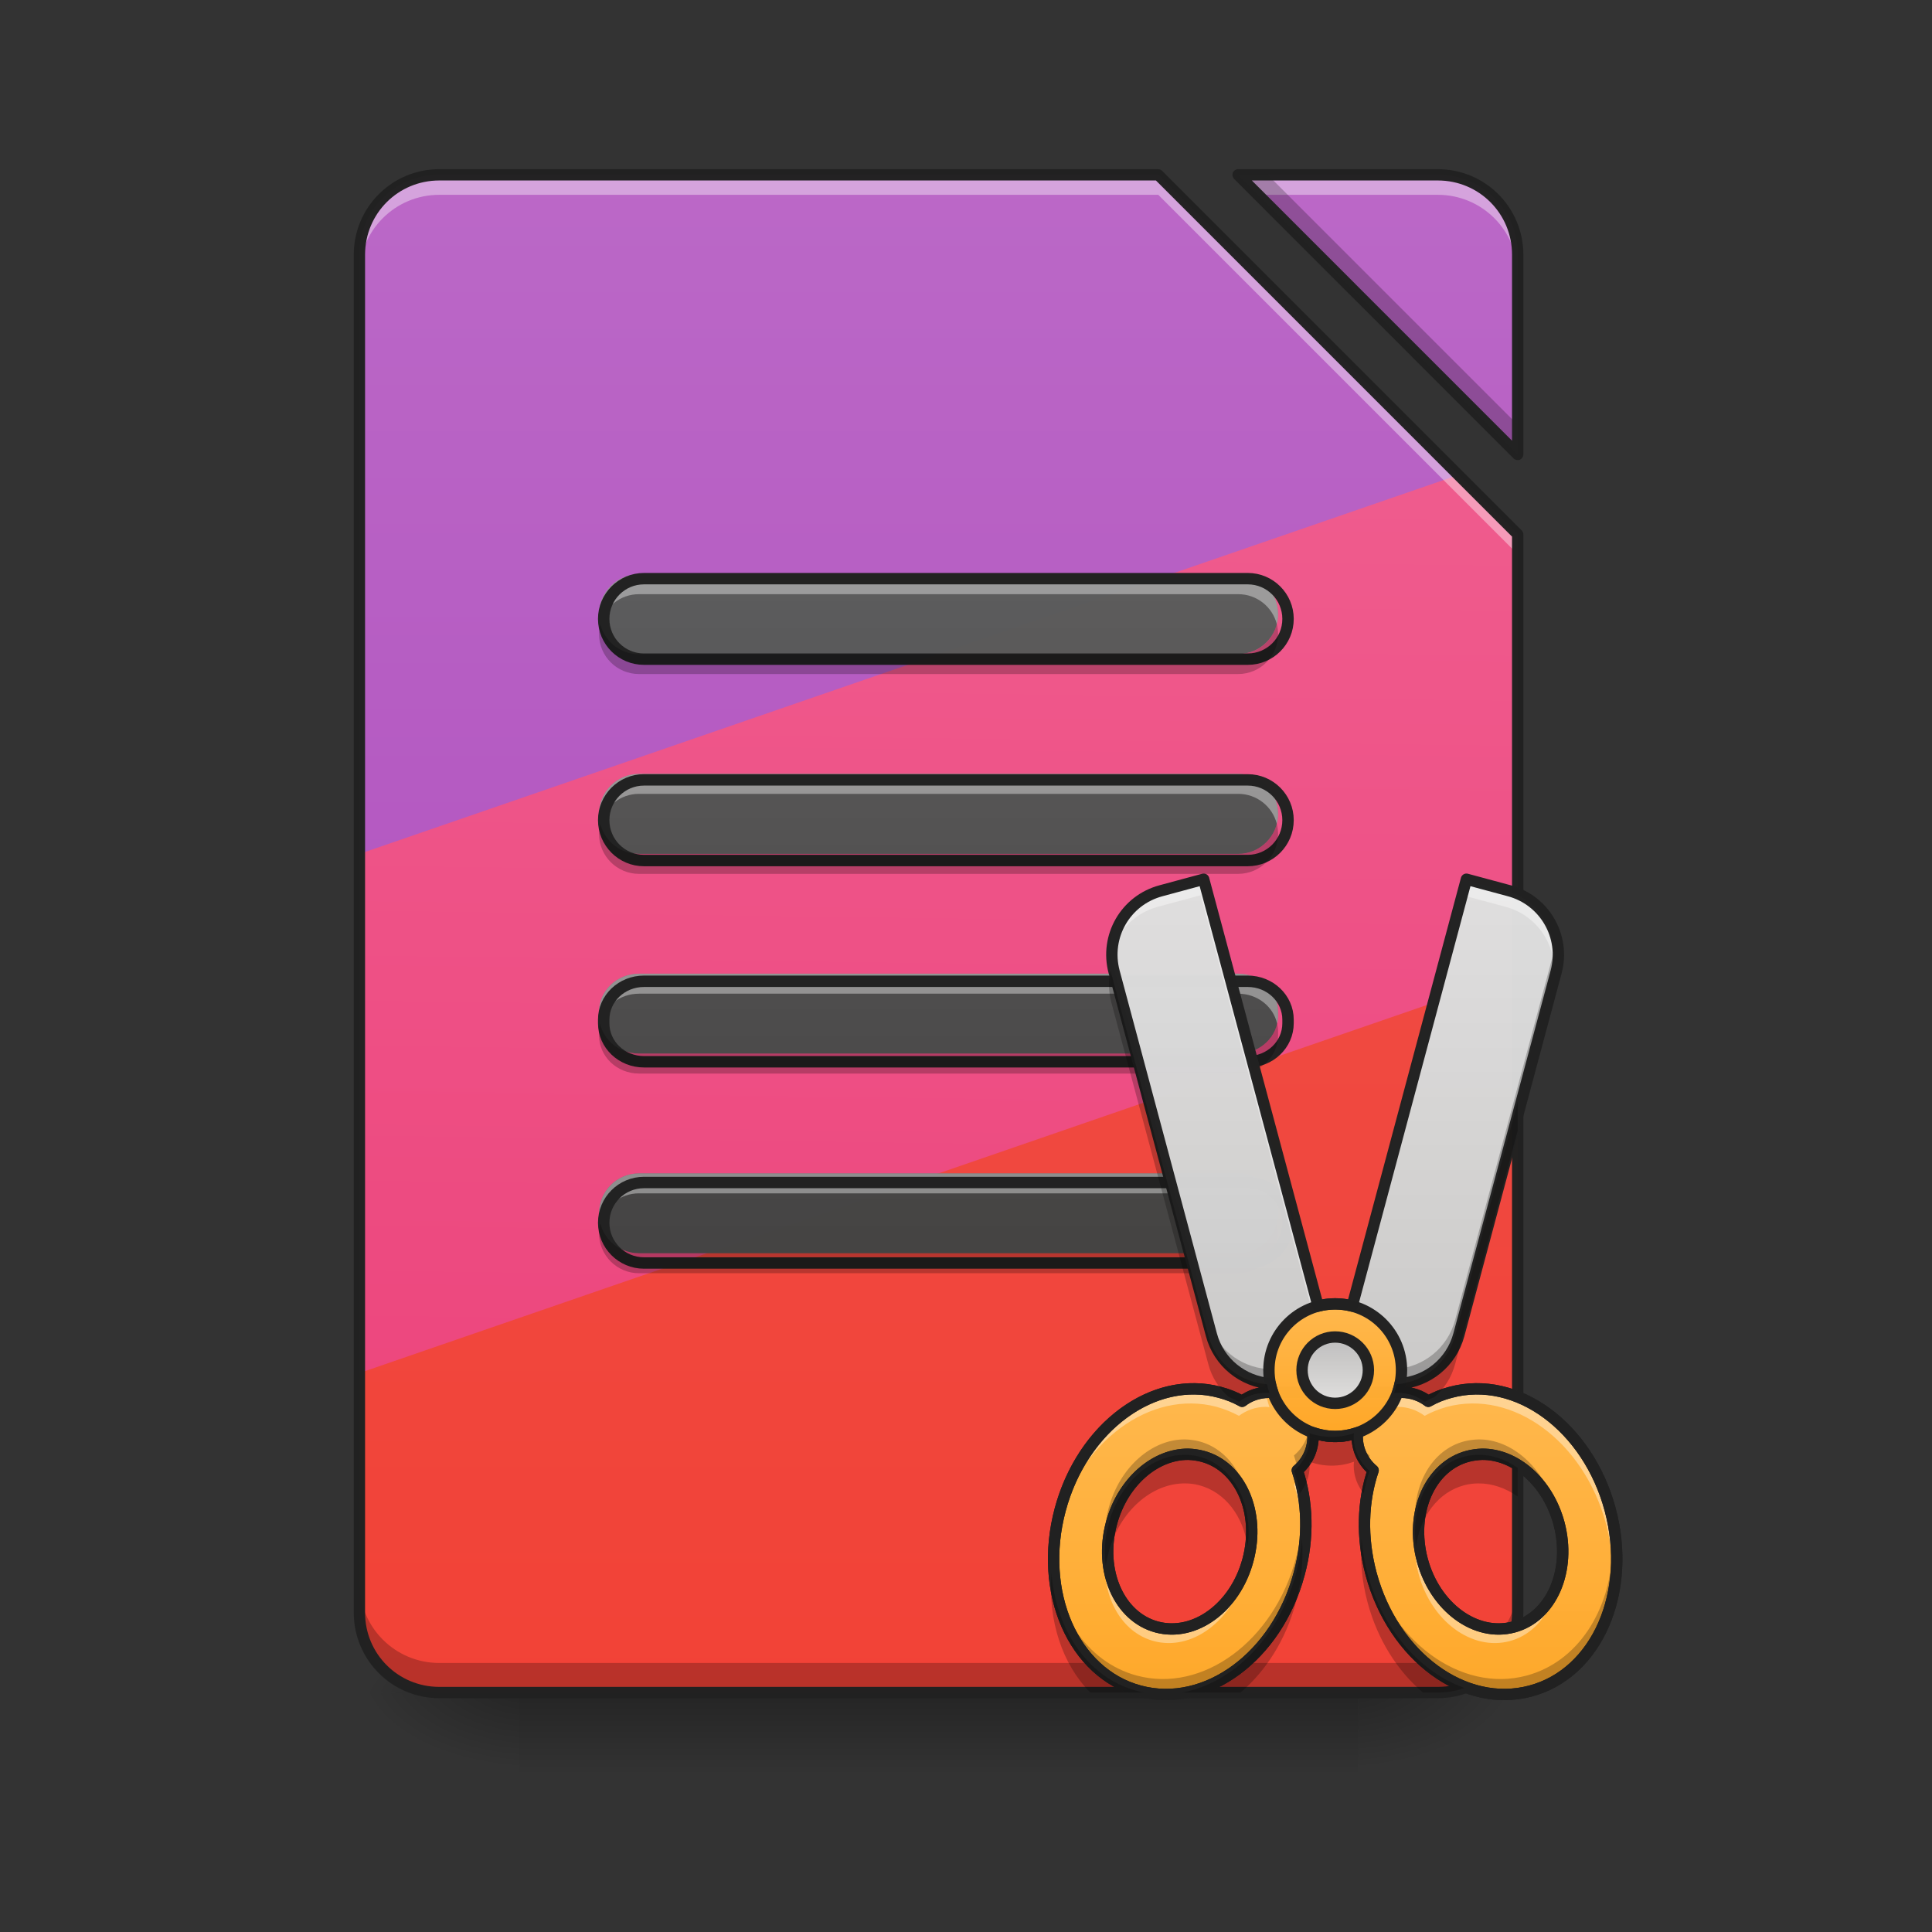 <?xml version="1.0" encoding="UTF-8"?>
<svg xmlns="http://www.w3.org/2000/svg" xmlns:xlink="http://www.w3.org/1999/xlink" width="48px" height="48px" viewBox="0 0 48 48" version="1.1">
<rect x="0" y="0" width="48" height="48" fill="#333333" stroke="none"/>
<defs>
<linearGradient id="linear0" gradientUnits="userSpaceOnUse" x1="254" y1="233.5" x2="254" y2="254.667" gradientTransform="matrix(0.094,0,0,0.094,-0,20.158)">
<stop offset="0" style="stop-color:rgb(0%,0%,0%);stop-opacity:0.275;"/>
<stop offset="1" style="stop-color:rgb(0%,0%,0%);stop-opacity:0;"/>
</linearGradient>
<radialGradient id="radial0" gradientUnits="userSpaceOnUse" cx="450.909" cy="189.579" fx="450.909" fy="189.579" r="21.167" gradientTransform="matrix(0,-0.117,-0.211,-0,73.235,95.393)">
<stop offset="0" style="stop-color:rgb(0%,0%,0%);stop-opacity:0.314;"/>
<stop offset="0.222" style="stop-color:rgb(0%,0%,0%);stop-opacity:0.275;"/>
<stop offset="1" style="stop-color:rgb(0%,0%,0%);stop-opacity:0;"/>
</radialGradient>
<radialGradient id="radial1" gradientUnits="userSpaceOnUse" cx="450.909" cy="189.579" fx="450.909" fy="189.579" r="21.167" gradientTransform="matrix(-0,0.117,0.211,0,-26.597,-11.291)">
<stop offset="0" style="stop-color:rgb(0%,0%,0%);stop-opacity:0.314;"/>
<stop offset="0.222" style="stop-color:rgb(0%,0%,0%);stop-opacity:0.275;"/>
<stop offset="1" style="stop-color:rgb(0%,0%,0%);stop-opacity:0;"/>
</radialGradient>
<radialGradient id="radial2" gradientUnits="userSpaceOnUse" cx="450.909" cy="189.579" fx="450.909" fy="189.579" r="21.167" gradientTransform="matrix(-0,-0.117,0.211,-0,-26.597,95.393)">
<stop offset="0" style="stop-color:rgb(0%,0%,0%);stop-opacity:0.314;"/>
<stop offset="0.222" style="stop-color:rgb(0%,0%,0%);stop-opacity:0.275;"/>
<stop offset="1" style="stop-color:rgb(0%,0%,0%);stop-opacity:0;"/>
</radialGradient>
<radialGradient id="radial3" gradientUnits="userSpaceOnUse" cx="450.909" cy="189.579" fx="450.909" fy="189.579" r="21.167" gradientTransform="matrix(0,0.117,-0.211,0,73.235,-11.291)">
<stop offset="0" style="stop-color:rgb(0%,0%,0%);stop-opacity:0.314;"/>
<stop offset="0.222" style="stop-color:rgb(0%,0%,0%);stop-opacity:0.275;"/>
<stop offset="1" style="stop-color:rgb(0%,0%,0%);stop-opacity:0;"/>
</radialGradient>
<filter id="alpha" filterUnits="objectBoundingBox" x="0%" y="0%" width="100%" height="100%">
  <feColorMatrix type="matrix" in="SourceGraphic" values="0 0 0 0 1 0 0 0 0 1 0 0 0 0 1 0 0 0 1 0"/>
</filter>
<mask id="mask0">
  <g filter="url(#alpha)">
<rect x="0" y="0" width="48" height="48" style="fill:rgb(0%,0%,0%);fill-opacity:0.99;stroke:none;"/>
  </g>
</mask>
<linearGradient id="linear1" gradientUnits="userSpaceOnUse" x1="940" y1="1695.118" x2="940" y2="175.118" gradientTransform="matrix(0.025,0,0,0.025,0,0)">
<stop offset="0" style="stop-color:rgb(95.686%,26.275%,21.176%);stop-opacity:1;"/>
<stop offset="1" style="stop-color:rgb(93.725%,32.549%,31.373%);stop-opacity:1;"/>
</linearGradient>
<clipPath id="clip1">
  <rect x="0" y="0" width="48" height="48"/>
</clipPath>
<g id="surface5" clip-path="url(#clip1)">
<path style=" stroke:none;fill-rule:nonzero;fill:url(#linear1);" d="M 10.914 4.344 C 9.816 4.344 8.93 5.23 8.93 6.328 L 8.93 40.066 C 8.93 41.164 9.816 42.051 10.914 42.051 L 35.723 42.051 C 36.82 42.051 37.707 41.164 37.707 40.066 L 37.707 13.273 L 28.777 4.344 Z M 30.762 4.344 L 37.707 11.289 L 37.707 6.328 C 37.707 5.23 36.82 4.344 35.723 4.344 Z M 30.762 4.344 "/>
</g>
<mask id="mask1">
  <g filter="url(#alpha)">
<rect x="0" y="0" width="48" height="48" style="fill:rgb(0%,0%,0%);fill-opacity:0.99;stroke:none;"/>
  </g>
</mask>
<linearGradient id="linear2" gradientUnits="userSpaceOnUse" x1="940" y1="1695.118" x2="960" y2="175.118" gradientTransform="matrix(0.025,0,0,0.025,0,0)">
<stop offset="0" style="stop-color:rgb(92.549%,25.098%,47.843%);stop-opacity:1;"/>
<stop offset="1" style="stop-color:rgb(94.118%,38.431%,57.255%);stop-opacity:1;"/>
</linearGradient>
<clipPath id="clip2">
  <rect x="0" y="0" width="48" height="48"/>
</clipPath>
<g id="surface8" clip-path="url(#clip2)">
<path style=" stroke:none;fill-rule:nonzero;fill:url(#linear2);" d="M 10.914 4.344 C 9.816 4.344 8.93 5.23 8.93 6.328 L 8.93 34.113 L 37.707 24.191 L 37.707 13.273 L 28.777 4.344 Z M 30.762 4.344 L 37.707 11.289 L 37.707 6.328 C 37.707 5.23 36.82 4.344 35.723 4.344 Z M 30.762 4.344 "/>
</g>
<mask id="mask2">
  <g filter="url(#alpha)">
<rect x="0" y="0" width="48" height="48" style="fill:rgb(0%,0%,0%);fill-opacity:0.99;stroke:none;"/>
  </g>
</mask>
<linearGradient id="linear3" gradientUnits="userSpaceOnUse" x1="940" y1="1695.118" x2="940" y2="175.118" gradientTransform="matrix(0.025,0,0,0.025,0,0)">
<stop offset="0" style="stop-color:rgb(67.059%,27.843%,73.725%);stop-opacity:1;"/>
<stop offset="1" style="stop-color:rgb(72.941%,40.784%,78.431%);stop-opacity:1;"/>
</linearGradient>
<clipPath id="clip3">
  <rect x="0" y="0" width="48" height="48"/>
</clipPath>
<g id="surface11" clip-path="url(#clip3)">
<path style=" stroke:none;fill-rule:nonzero;fill:url(#linear3);" d="M 10.914 4.344 C 9.816 4.344 8.93 5.23 8.93 6.328 L 8.93 21.215 L 36.23 11.801 L 28.777 4.344 Z M 30.762 4.344 L 37.707 11.289 L 37.707 6.328 C 37.707 5.23 36.82 4.344 35.723 4.344 Z M 30.762 4.344 "/>
</g>
<mask id="mask3">
  <g filter="url(#alpha)">
<rect x="0" y="0" width="48" height="48" style="fill:rgb(0%,0%,0%);fill-opacity:0.99;stroke:none;"/>
  </g>
</mask>
<clipPath id="clip4">
  <rect x="0" y="0" width="48" height="48"/>
</clipPath>
<g id="surface14" clip-path="url(#clip4)">
<path style=" stroke:none;fill-rule:nonzero;fill:rgb(100%,100%,100%);fill-opacity:0.392;" d="M 10.914 4.344 C 9.816 4.344 8.93 5.23 8.93 6.328 L 8.93 6.824 C 8.93 5.727 9.816 4.84 10.914 4.84 L 28.777 4.84 L 37.707 13.77 L 37.707 13.273 L 28.777 4.344 Z M 30.762 4.344 L 31.258 4.84 L 35.723 4.84 C 36.82 4.84 37.707 5.727 37.707 6.824 L 37.707 6.328 C 37.707 5.23 36.82 4.344 35.723 4.344 Z M 30.762 4.344 "/>
</g>
<mask id="mask4">
  <g filter="url(#alpha)">
<rect x="0" y="0" width="48" height="48" style="fill:rgb(0%,0%,0%);fill-opacity:0.99;stroke:none;"/>
  </g>
</mask>
<clipPath id="clip5">
  <rect x="0" y="0" width="48" height="48"/>
</clipPath>
<g id="surface17" clip-path="url(#clip5)">
<path style=" stroke:none;fill-rule:nonzero;fill:rgb(0%,0%,0%);fill-opacity:0.235;" d="M 30.762 4.344 L 37.707 11.289 L 37.707 10.555 L 31.496 4.344 Z M 8.93 39.328 L 8.93 40.066 C 8.93 41.164 9.816 42.051 10.914 42.051 L 35.723 42.051 C 36.82 42.051 37.707 41.164 37.707 40.066 L 37.707 39.328 C 37.707 40.43 36.82 41.316 35.723 41.316 L 10.914 41.316 C 9.816 41.316 8.93 40.43 8.93 39.328 Z M 8.93 39.328 "/>
</g>
<mask id="mask5">
  <g filter="url(#alpha)">
<rect x="0" y="0" width="48" height="48" style="fill:rgb(0%,0%,0%);fill-opacity:0.99;stroke:none;"/>
  </g>
</mask>
<clipPath id="clip6">
  <rect x="0" y="0" width="48" height="48"/>
</clipPath>
<g id="surface20" clip-path="url(#clip6)">
<path style=" stroke:none;fill-rule:nonzero;fill:rgb(12.941%,12.941%,12.941%);fill-opacity:1;" d="M 10.914 4.203 C 9.738 4.203 8.789 5.152 8.789 6.328 L 8.789 40.066 C 8.789 41.242 9.738 42.191 10.914 42.191 L 35.723 42.191 C 36.898 42.191 37.848 41.242 37.848 40.066 L 37.848 13.273 C 37.848 13.238 37.832 13.203 37.805 13.176 L 28.875 4.246 C 28.848 4.219 28.812 4.203 28.777 4.203 Z M 30.762 4.203 C 30.703 4.203 30.652 4.238 30.629 4.289 C 30.609 4.344 30.621 4.402 30.66 4.445 L 37.605 11.391 C 37.648 11.43 37.707 11.441 37.762 11.422 C 37.812 11.398 37.848 11.348 37.848 11.289 L 37.848 6.328 C 37.848 5.152 36.898 4.203 35.723 4.203 Z M 10.914 4.484 L 28.719 4.484 L 37.566 13.332 L 37.566 40.066 C 37.566 41.09 36.746 41.91 35.723 41.91 L 10.914 41.91 C 9.891 41.91 9.07 41.09 9.07 40.066 L 9.07 6.328 C 9.07 5.305 9.891 4.484 10.914 4.484 Z M 31.102 4.484 L 35.723 4.484 C 36.746 4.484 37.566 5.305 37.566 6.328 L 37.566 10.949 Z M 31.102 4.484 "/>
</g>
<mask id="mask6">
  <g filter="url(#alpha)">
<rect x="0" y="0" width="48" height="48" style="fill:rgb(0%,0%,0%);fill-opacity:0.99;stroke:none;"/>
  </g>
</mask>
<linearGradient id="linear4" gradientUnits="userSpaceOnUse" x1="248.708" y1="0.667" x2="248.708" y2="-221.583" gradientTransform="matrix(0.094,0,0,0.094,-0,32.066)">
<stop offset="0" style="stop-color:rgb(25.882%,25.882%,25.882%);stop-opacity:1;"/>
<stop offset="1" style="stop-color:rgb(38.039%,38.039%,38.039%);stop-opacity:1;"/>
</linearGradient>
<clipPath id="clip7">
  <rect x="0" y="0" width="48" height="48"/>
</clipPath>
<g id="surface23" clip-path="url(#clip7)">
<path style=" stroke:none;fill-rule:nonzero;fill:url(#linear4);" d="M 15.875 14.266 C 15.328 14.266 14.883 14.711 14.883 15.258 C 14.883 15.809 15.328 16.25 15.875 16.25 L 30.762 16.25 C 31.309 16.25 31.754 15.809 31.754 15.258 C 31.754 14.711 31.309 14.266 30.762 14.266 Z M 15.875 19.227 C 15.328 19.227 14.883 19.672 14.883 20.219 C 14.883 20.77 15.328 21.215 15.875 21.215 L 30.762 21.215 C 31.309 21.215 31.754 20.77 31.754 20.219 C 31.754 19.672 31.309 19.227 30.762 19.227 Z M 15.875 24.191 C 15.328 24.191 14.883 24.613 14.883 25.137 L 14.883 25.227 C 14.883 25.754 15.328 26.176 15.875 26.176 L 30.762 26.176 C 31.309 26.176 31.754 25.754 31.754 25.227 L 31.754 25.137 C 31.754 24.613 31.309 24.191 30.762 24.191 Z M 15.875 29.152 C 15.328 29.152 14.883 29.594 14.883 30.145 C 14.883 30.691 15.328 31.137 15.875 31.137 L 30.762 31.137 C 31.309 31.137 31.754 30.691 31.754 30.145 C 31.754 29.594 31.309 29.152 30.762 29.152 Z M 15.875 29.152 "/>
</g>
<mask id="mask7">
  <g filter="url(#alpha)">
<rect x="0" y="0" width="48" height="48" style="fill:rgb(0%,0%,0%);fill-opacity:0.99;stroke:none;"/>
  </g>
</mask>
<clipPath id="clip8">
  <rect x="0" y="0" width="48" height="48"/>
</clipPath>
<g id="surface26" clip-path="url(#clip8)">
<path style=" stroke:none;fill-rule:nonzero;fill:rgb(100%,100%,100%);fill-opacity:0.392;" d="M 15.875 14.266 C 15.328 14.266 14.883 14.711 14.883 15.258 C 14.883 15.344 14.895 15.43 14.914 15.508 C 15.023 15.078 15.414 14.762 15.875 14.762 L 30.762 14.762 C 31.227 14.762 31.613 15.078 31.723 15.508 C 31.742 15.43 31.754 15.344 31.754 15.258 C 31.754 14.711 31.309 14.266 30.762 14.266 Z M 15.875 19.227 C 15.328 19.227 14.883 19.672 14.883 20.219 C 14.883 20.305 14.895 20.391 14.914 20.469 C 15.023 20.039 15.414 19.723 15.875 19.723 L 30.762 19.723 C 31.227 19.723 31.613 20.039 31.723 20.469 C 31.742 20.391 31.754 20.305 31.754 20.219 C 31.754 19.672 31.309 19.227 30.762 19.227 Z M 15.875 24.191 C 15.328 24.191 14.883 24.613 14.883 25.137 L 14.883 25.227 C 14.883 25.297 14.891 25.363 14.906 25.43 C 15.004 25.004 15.398 24.688 15.875 24.688 L 30.762 24.688 C 31.238 24.688 31.633 25.004 31.73 25.43 C 31.746 25.363 31.754 25.297 31.754 25.227 L 31.754 25.137 C 31.754 24.613 31.309 24.191 30.762 24.191 Z M 15.875 29.152 C 15.328 29.152 14.883 29.594 14.883 30.145 C 14.883 30.23 14.895 30.312 14.914 30.391 C 15.023 29.961 15.414 29.648 15.875 29.648 L 30.762 29.648 C 31.227 29.648 31.613 29.961 31.723 30.391 C 31.742 30.312 31.754 30.23 31.754 30.145 C 31.754 29.594 31.309 29.152 30.762 29.152 Z M 15.875 29.152 "/>
</g>
<mask id="mask8">
  <g filter="url(#alpha)">
<rect x="0" y="0" width="48" height="48" style="fill:rgb(0%,0%,0%);fill-opacity:0.99;stroke:none;"/>
  </g>
</mask>
<clipPath id="clip9">
  <rect x="0" y="0" width="48" height="48"/>
</clipPath>
<g id="surface29" clip-path="url(#clip9)">
<path style="fill:none;stroke-width:11.339;stroke-linecap:round;stroke-linejoin:round;stroke:rgb(12.941%,12.941%,12.941%);stroke-opacity:1;stroke-miterlimit:4;" d="M 639.939 575.063 C 617.894 575.063 599.943 593.014 599.943 615.059 C 599.943 637.262 617.894 655.056 639.939 655.056 L 1240.039 655.056 C 1262.084 655.056 1280.035 637.262 1280.035 615.059 C 1280.035 593.014 1262.084 575.063 1240.039 575.063 Z M 639.939 775.044 C 617.894 775.044 599.943 792.995 599.943 815.04 C 599.943 837.243 617.894 855.194 639.939 855.194 L 1240.039 855.194 C 1262.084 855.194 1280.035 837.243 1280.035 815.04 C 1280.035 792.995 1262.084 775.044 1240.039 775.044 Z M 639.939 975.183 C 617.894 975.183 599.943 992.189 599.943 1013.289 L 599.943 1016.911 C 599.943 1038.169 617.894 1055.175 639.939 1055.175 L 1240.039 1055.175 C 1262.084 1055.175 1280.035 1038.169 1280.035 1016.911 L 1280.035 1013.289 C 1280.035 992.189 1262.084 975.183 1240.039 975.183 Z M 639.939 1175.163 C 617.894 1175.163 599.943 1192.957 599.943 1215.16 C 599.943 1237.205 617.894 1255.156 639.939 1255.156 L 1240.039 1255.156 C 1262.084 1255.156 1280.035 1237.205 1280.035 1215.16 C 1280.035 1192.957 1262.084 1175.163 1240.039 1175.163 Z M 639.939 1175.163 " transform="matrix(0.025,0,0,0.025,0,0)"/>
</g>
<mask id="mask9">
  <g filter="url(#alpha)">
<rect x="0" y="0" width="48" height="48" style="fill:rgb(0%,0%,0%);fill-opacity:0.99;stroke:none;"/>
  </g>
</mask>
<clipPath id="clip10">
  <rect x="0" y="0" width="48" height="48"/>
</clipPath>
<g id="surface32" clip-path="url(#clip10)">
<path style=" stroke:none;fill-rule:nonzero;fill:rgb(0%,0%,0%);fill-opacity:0.235;" d="M 14.914 15.508 C 14.895 15.586 14.883 15.672 14.883 15.754 C 14.883 16.305 15.328 16.746 15.875 16.746 L 30.762 16.746 C 31.309 16.746 31.754 16.305 31.754 15.754 C 31.754 15.672 31.742 15.586 31.723 15.508 C 31.613 15.938 31.227 16.254 30.762 16.254 L 15.875 16.254 C 15.41 16.254 15.023 15.938 14.914 15.508 Z M 14.914 20.469 C 14.895 20.551 14.883 20.633 14.883 20.719 C 14.883 21.266 15.328 21.711 15.875 21.711 L 30.762 21.711 C 31.309 21.711 31.754 21.266 31.754 20.719 C 31.754 20.633 31.742 20.551 31.723 20.469 C 31.613 20.898 31.227 21.215 30.762 21.215 L 15.875 21.215 C 15.41 21.215 15.023 20.898 14.914 20.469 Z M 14.906 25.43 C 14.891 25.496 14.883 25.562 14.883 25.633 L 14.883 25.723 C 14.883 26.25 15.328 26.672 15.875 26.672 L 30.762 26.672 C 31.309 26.672 31.754 26.25 31.754 25.723 L 31.754 25.633 C 31.754 25.562 31.746 25.496 31.73 25.43 C 31.633 25.859 31.238 26.176 30.762 26.176 L 15.875 26.176 C 15.398 26.176 15.004 25.859 14.906 25.43 Z M 14.914 30.395 C 14.895 30.473 14.883 30.555 14.883 30.641 C 14.883 31.188 15.328 31.633 15.875 31.633 L 30.762 31.633 C 31.309 31.633 31.754 31.188 31.754 30.641 C 31.754 30.555 31.742 30.473 31.723 30.395 C 31.613 30.824 31.227 31.137 30.762 31.137 L 15.875 31.137 C 15.41 31.137 15.023 30.824 14.914 30.395 Z M 14.914 30.395 "/>
</g>
<mask id="mask10">
  <g filter="url(#alpha)">
<rect x="0" y="0" width="48" height="48" style="fill:rgb(0%,0%,0%);fill-opacity:0.99;stroke:none;"/>
  </g>
</mask>
<linearGradient id="linear5" gradientUnits="userSpaceOnUse" x1="2480" y1="1695.118" x2="2480" y2="175.118" gradientTransform="matrix(0.014,0,0,0.014,-0.862,19.015)">
<stop offset="0" style="stop-color:rgb(74.118%,74.118%,74.118%);stop-opacity:1;"/>
<stop offset="1" style="stop-color:rgb(87.843%,87.843%,87.843%);stop-opacity:1;"/>
</linearGradient>
<clipPath id="clip11">
  <rect x="0" y="0" width="48" height="48"/>
</clipPath>
<g id="surface35" clip-path="url(#clip11)">
<path style=" stroke:none;fill-rule:nonzero;fill:url(#linear5);" d="M 29.828 21.84 L 28.773 22.125 C 27.891 22.359 27.375 23.258 27.609 24.137 L 30.02 33.129 C 30.203 33.82 30.805 34.289 31.477 34.34 C 31.492 34.414 31.516 34.488 31.539 34.559 C 31.508 34.555 31.477 34.555 31.445 34.555 C 31.195 34.555 30.965 34.637 30.781 34.777 C 30.609 34.68 30.422 34.605 30.227 34.555 C 28.586 34.113 26.824 35.41 26.273 37.461 C 25.723 39.512 26.602 41.52 28.242 41.957 C 29.883 42.398 31.648 41.102 32.195 39.051 C 32.441 38.145 32.402 37.246 32.148 36.488 C 32.387 36.289 32.539 35.988 32.539 35.648 C 32.539 35.617 32.539 35.586 32.535 35.555 C 32.707 35.613 32.895 35.648 33.086 35.648 C 33.281 35.648 33.465 35.613 33.641 35.555 C 33.637 35.586 33.633 35.617 33.633 35.648 C 33.633 35.988 33.789 36.289 34.027 36.488 C 33.77 37.246 33.734 38.145 33.977 39.051 C 34.527 41.102 36.289 42.398 37.93 41.957 C 39.574 41.52 40.449 39.512 39.902 37.461 C 39.352 35.41 37.59 34.113 35.949 34.555 C 35.75 34.605 35.566 34.68 35.395 34.777 C 35.211 34.637 34.98 34.555 34.73 34.555 C 34.699 34.555 34.668 34.555 34.637 34.559 C 34.66 34.488 34.68 34.414 34.695 34.34 C 35.371 34.289 35.965 33.82 36.152 33.129 L 38.562 24.137 C 38.797 23.258 38.277 22.359 37.398 22.125 L 36.34 21.84 L 33.508 32.418 C 33.375 32.383 33.234 32.363 33.086 32.363 C 32.941 32.363 32.797 32.383 32.664 32.418 Z M 29.449 36.09 C 29.566 36.094 29.684 36.109 29.801 36.141 C 30.738 36.391 31.242 37.535 30.926 38.711 C 30.613 39.883 29.605 40.621 28.668 40.371 C 27.73 40.121 27.227 38.973 27.543 37.801 C 27.816 36.777 28.625 36.082 29.449 36.09 Z M 36.727 36.09 C 37.551 36.082 38.355 36.777 38.633 37.801 C 38.945 38.973 38.445 40.121 37.508 40.371 C 36.57 40.621 35.562 39.883 35.246 38.711 C 34.934 37.535 35.434 36.391 36.371 36.141 C 36.488 36.109 36.609 36.094 36.727 36.09 Z M 36.727 36.09 "/>
</g>
<mask id="mask11">
  <g filter="url(#alpha)">
<rect x="0" y="0" width="48" height="48" style="fill:rgb(0%,0%,0%);fill-opacity:0.99;stroke:none;"/>
  </g>
</mask>
<linearGradient id="linear6" gradientUnits="userSpaceOnUse" x1="1200" y1="1695.118" x2="1200" y2="1095.118" gradientTransform="matrix(0.014,0,0,0.014,16.518,19.015)">
<stop offset="0" style="stop-color:rgb(100%,65.49%,14.902%);stop-opacity:1;"/>
<stop offset="1" style="stop-color:rgb(100%,71.765%,30.196%);stop-opacity:1;"/>
</linearGradient>
<clipPath id="clip12">
  <rect x="0" y="0" width="48" height="48"/>
</clipPath>
<g id="surface38" clip-path="url(#clip12)">
<path style=" stroke:none;fill-rule:nonzero;fill:url(#linear6);" d="M 29.609 34.469 C 28.164 34.449 26.754 35.668 26.273 37.461 C 25.723 39.512 26.602 41.52 28.242 41.957 C 29.883 42.398 31.648 41.102 32.195 39.051 C 32.441 38.145 32.402 37.246 32.148 36.488 C 32.387 36.289 32.539 35.988 32.539 35.648 C 32.539 35.617 32.539 35.586 32.535 35.555 C 32.707 35.613 32.895 35.648 33.086 35.648 C 33.281 35.648 33.465 35.613 33.641 35.555 C 33.637 35.586 33.633 35.617 33.633 35.648 C 33.633 35.988 33.789 36.289 34.027 36.488 C 33.77 37.246 33.734 38.145 33.977 39.051 C 34.527 41.102 36.289 42.398 37.93 41.957 C 39.574 41.52 40.449 39.512 39.902 37.461 C 39.352 35.41 37.59 34.113 35.949 34.555 C 35.75 34.605 35.566 34.68 35.395 34.777 C 35.211 34.637 34.98 34.555 34.73 34.555 C 34.699 34.555 34.668 34.555 34.637 34.559 C 34.637 34.555 34.637 34.555 34.637 34.551 C 34.621 34.555 34.605 34.555 34.586 34.555 L 31.539 34.555 C 31.539 34.555 31.539 34.555 31.539 34.559 C 31.508 34.555 31.477 34.555 31.445 34.555 C 31.195 34.555 30.965 34.637 30.781 34.777 C 30.609 34.68 30.422 34.605 30.227 34.555 C 30.023 34.5 29.816 34.469 29.609 34.469 Z M 29.449 36.09 C 29.566 36.094 29.684 36.109 29.801 36.141 C 30.738 36.391 31.242 37.535 30.926 38.711 C 30.613 39.883 29.605 40.621 28.668 40.371 C 27.73 40.121 27.227 38.973 27.543 37.801 C 27.816 36.777 28.625 36.082 29.449 36.09 Z M 36.727 36.09 C 37.551 36.082 38.355 36.777 38.633 37.801 C 38.945 38.973 38.445 40.121 37.508 40.371 C 36.57 40.621 35.562 39.883 35.246 38.711 C 34.934 37.535 35.434 36.391 36.371 36.141 C 36.488 36.109 36.609 36.094 36.727 36.09 Z M 36.727 36.09 "/>
</g>
<mask id="mask12">
  <g filter="url(#alpha)">
<rect x="0" y="0" width="48" height="48" style="fill:rgb(0%,0%,0%);fill-opacity:0.99;stroke:none;"/>
  </g>
</mask>
<clipPath id="clip13">
  <rect x="0" y="0" width="48" height="48"/>
</clipPath>
<g id="surface41" clip-path="url(#clip13)">
<path style=" stroke:none;fill-rule:nonzero;fill:rgb(100%,100%,100%);fill-opacity:0.392;" d="M 29.828 21.84 L 28.773 22.125 C 27.969 22.34 27.469 23.105 27.566 23.91 C 27.645 23.266 28.105 22.703 28.773 22.527 L 29.828 22.242 L 32.664 32.82 C 32.797 32.785 32.941 32.766 33.086 32.766 C 33.234 32.766 33.375 32.785 33.508 32.82 L 36.34 22.242 L 37.398 22.527 C 38.066 22.703 38.523 23.266 38.605 23.91 C 38.703 23.105 38.203 22.34 37.398 22.125 L 36.34 21.84 L 33.508 32.418 C 33.375 32.383 33.234 32.363 33.086 32.363 C 32.941 32.363 32.797 32.383 32.664 32.418 Z M 29.609 34.469 C 28.164 34.449 26.754 35.668 26.273 37.461 C 26.145 37.945 26.094 38.43 26.113 38.887 C 26.129 38.551 26.18 38.207 26.273 37.863 C 26.824 35.812 28.586 34.516 30.227 34.953 C 30.422 35.008 30.609 35.082 30.781 35.176 C 30.965 35.039 31.195 34.953 31.445 34.953 C 31.477 34.953 31.508 34.957 31.539 34.961 C 31.516 34.891 31.492 34.816 31.477 34.742 C 31.32 34.73 31.164 34.695 31.02 34.641 C 30.934 34.676 30.855 34.723 30.781 34.777 C 30.609 34.68 30.422 34.605 30.227 34.555 C 30.023 34.5 29.816 34.469 29.609 34.469 Z M 36.566 34.469 C 36.359 34.469 36.152 34.5 35.949 34.555 C 35.75 34.605 35.566 34.68 35.395 34.777 C 35.32 34.719 35.238 34.676 35.156 34.637 C 35.008 34.695 34.855 34.73 34.695 34.742 C 34.68 34.816 34.66 34.891 34.637 34.961 C 34.668 34.957 34.699 34.953 34.73 34.953 C 34.98 34.953 35.211 35.039 35.395 35.176 C 35.566 35.082 35.75 35.008 35.949 34.953 C 37.59 34.516 39.352 35.812 39.902 37.863 C 39.992 38.207 40.047 38.551 40.059 38.887 C 40.082 38.43 40.031 37.945 39.902 37.461 C 39.422 35.668 38.012 34.449 36.566 34.469 Z M 32.238 36.805 C 32.211 36.836 32.18 36.863 32.148 36.891 C 32.266 37.246 32.336 37.625 32.355 38.027 C 32.375 37.602 32.332 37.188 32.238 36.805 Z M 33.938 36.805 C 33.84 37.188 33.801 37.602 33.82 38.027 C 33.836 37.625 33.906 37.246 34.027 36.891 C 33.996 36.863 33.965 36.836 33.938 36.805 Z M 35.16 38.211 C 35.141 38.5 35.164 38.805 35.246 39.109 C 35.562 40.281 36.57 41.023 37.508 40.773 C 38.309 40.559 38.793 39.684 38.719 38.703 C 38.652 39.512 38.199 40.188 37.508 40.371 C 36.57 40.621 35.562 39.883 35.246 38.711 C 35.203 38.543 35.176 38.375 35.16 38.211 Z M 31.012 38.211 C 31 38.375 30.973 38.543 30.926 38.711 C 30.613 39.883 29.605 40.621 28.668 40.371 C 27.977 40.188 27.523 39.512 27.457 38.703 C 27.383 39.684 27.863 40.559 28.668 40.773 C 29.605 41.023 30.613 40.281 30.926 39.109 C 31.008 38.805 31.035 38.5 31.012 38.211 Z M 31.012 38.211 "/>
</g>
<mask id="mask13">
  <g filter="url(#alpha)">
<rect x="0" y="0" width="48" height="48" style="fill:rgb(0%,0%,0%);fill-opacity:0.99;stroke:none;"/>
  </g>
</mask>
<clipPath id="clip14">
  <rect x="0" y="0" width="48" height="48"/>
</clipPath>
<g id="surface44" clip-path="url(#clip14)">
<path style="fill:none;stroke-width:3;stroke-linecap:round;stroke-linejoin:round;stroke:rgb(12.941%,12.941%,12.941%);stroke-opacity:1;stroke-miterlimit:4;" d="M 315.803 152.632 C 300.388 152.423 285.348 165.422 280.223 184.545 C 274.349 206.418 283.723 227.833 301.221 232.499 C 318.72 237.207 337.551 223.375 343.384 201.502 C 346.009 191.836 345.592 182.254 342.884 174.171 C 345.425 172.046 347.05 168.838 347.05 165.214 C 347.05 164.88 347.05 164.547 347.009 164.214 C 348.842 164.839 350.841 165.214 352.883 165.214 C 354.966 165.214 356.924 164.839 358.799 164.214 C 358.757 164.547 358.716 164.88 358.716 165.214 C 358.716 168.838 360.382 172.046 362.924 174.171 C 360.174 182.254 359.799 191.836 362.382 201.502 C 368.257 223.375 387.046 237.207 404.545 232.499 C 422.085 227.833 431.417 206.418 425.584 184.545 C 419.71 162.672 400.92 148.84 383.422 153.548 C 381.297 154.09 379.339 154.881 377.506 155.923 C 375.547 154.423 373.089 153.548 370.423 153.548 C 370.09 153.548 369.756 153.548 369.423 153.59 C 369.423 153.548 369.423 153.548 369.423 153.506 C 369.256 153.548 369.09 153.548 368.881 153.548 L 336.385 153.548 C 336.385 153.548 336.385 153.548 336.385 153.59 C 336.051 153.548 335.718 153.548 335.385 153.548 C 332.718 153.548 330.26 154.423 328.302 155.923 C 326.469 154.881 324.469 154.09 322.386 153.548 C 320.219 152.965 318.011 152.632 315.803 152.632 Z M 314.095 169.922 C 315.345 169.963 316.595 170.13 317.845 170.463 C 327.844 173.13 333.218 185.337 329.844 197.877 C 326.51 210.376 315.762 218.25 305.762 215.584 C 295.763 212.917 290.389 200.669 293.764 188.17 C 296.68 177.254 305.304 169.838 314.095 169.922 Z M 391.713 169.922 C 400.503 169.838 409.086 177.254 412.044 188.17 C 415.377 200.669 410.044 212.917 400.045 215.584 C 390.046 218.25 379.297 210.376 375.922 197.877 C 372.589 185.337 377.922 173.13 387.921 170.463 C 389.171 170.13 390.463 169.963 391.713 169.922 Z M 391.713 169.922 " transform="matrix(0.094,0,0,0.094,0,20.158)"/>
</g>
<mask id="mask14">
  <g filter="url(#alpha)">
<rect x="0" y="0" width="48" height="48" style="fill:rgb(0%,0%,0%);fill-opacity:0.99;stroke:none;"/>
  </g>
</mask>
<clipPath id="clip15">
  <rect x="0" y="0" width="48" height="48"/>
</clipPath>
<g id="surface47" clip-path="url(#clip15)">
<path style=" stroke:none;fill-rule:nonzero;fill:rgb(0%,0%,0%);fill-opacity:0.235;" d="M 27.562 23.543 C 27.543 23.734 27.555 23.938 27.609 24.137 L 30.02 33.129 C 30.172 33.695 30.602 34.113 31.121 34.273 C 31.223 34.242 31.332 34.223 31.445 34.223 C 31.477 34.223 31.508 34.227 31.539 34.227 C 31.516 34.16 31.492 34.086 31.477 34.012 C 30.805 33.961 30.203 33.492 30.02 32.797 L 27.609 23.809 C 27.586 23.719 27.57 23.629 27.562 23.543 Z M 38.609 23.543 C 38.602 23.629 38.586 23.719 38.562 23.809 L 36.152 32.797 C 35.965 33.492 35.371 33.957 34.695 34.012 C 34.68 34.086 34.66 34.156 34.637 34.227 C 34.668 34.227 34.699 34.223 34.73 34.223 C 34.844 34.223 34.949 34.242 35.051 34.273 C 35.57 34.109 36 33.695 36.152 33.129 L 38.562 24.137 C 38.613 23.938 38.629 23.734 38.609 23.543 Z M 32.535 35.227 C 32.539 35.258 32.539 35.289 32.539 35.32 C 32.539 35.66 32.387 35.961 32.148 36.16 C 32.176 36.246 32.199 36.332 32.223 36.418 C 32.418 36.223 32.539 35.949 32.539 35.648 C 32.539 35.617 32.539 35.586 32.535 35.555 C 32.707 35.613 32.895 35.648 33.086 35.648 C 33.281 35.648 33.465 35.613 33.641 35.555 C 33.637 35.586 33.633 35.617 33.633 35.648 C 33.633 35.949 33.754 36.223 33.949 36.418 C 33.973 36.332 34 36.246 34.027 36.16 C 33.789 35.961 33.633 35.66 33.633 35.32 C 33.633 35.289 33.637 35.258 33.641 35.227 C 33.465 35.285 33.281 35.32 33.086 35.32 C 32.895 35.32 32.707 35.285 32.535 35.227 Z M 29.449 35.762 C 28.625 35.75 27.816 36.449 27.543 37.473 C 27.465 37.766 27.438 38.059 27.453 38.336 C 27.465 38.16 27.496 37.98 27.543 37.801 C 27.816 36.777 28.625 36.082 29.449 36.09 C 29.566 36.094 29.684 36.109 29.801 36.141 C 30.504 36.328 30.961 37.02 31.016 37.844 C 31.078 36.879 30.594 36.023 29.801 35.812 C 29.684 35.781 29.566 35.766 29.449 35.762 Z M 36.727 35.762 C 36.609 35.766 36.488 35.781 36.371 35.812 C 35.578 36.023 35.098 36.879 35.16 37.844 C 35.211 37.02 35.672 36.328 36.371 36.141 C 36.488 36.109 36.609 36.094 36.727 36.09 C 37.551 36.082 38.355 36.777 38.633 37.801 C 38.68 37.98 38.711 38.16 38.719 38.336 C 38.738 38.059 38.711 37.766 38.633 37.473 C 38.355 36.449 37.551 35.75 36.727 35.762 Z M 32.355 37.66 C 32.344 38.008 32.293 38.363 32.195 38.719 C 31.648 40.77 29.883 42.07 28.242 41.629 C 26.98 41.289 26.168 40.023 26.113 38.52 C 26.051 40.164 26.887 41.594 28.242 41.957 C 29.883 42.398 31.648 41.102 32.195 39.051 C 32.324 38.578 32.375 38.109 32.355 37.66 Z M 33.816 37.66 C 33.801 38.109 33.852 38.578 33.977 39.051 C 34.527 41.102 36.289 42.398 37.93 41.957 C 39.285 41.594 40.121 40.164 40.062 38.52 C 40.008 40.023 39.195 41.289 37.93 41.629 C 36.289 42.07 34.527 40.77 33.977 38.719 C 33.883 38.363 33.828 38.008 33.816 37.66 Z M 33.816 37.66 "/>
</g>
<mask id="mask15">
  <g filter="url(#alpha)">
<rect x="0" y="0" width="48" height="48" style="fill:rgb(0%,0%,0%);fill-opacity:0.99;stroke:none;"/>
  </g>
</mask>
<linearGradient id="linear7" gradientUnits="userSpaceOnUse" x1="656.167" y1="106.5" x2="656.167" y2="43" gradientTransform="matrix(0.052,0,0,0.052,-0.862,30.138)">
<stop offset="0" style="stop-color:rgb(100%,65.49%,14.902%);stop-opacity:1;"/>
<stop offset="1" style="stop-color:rgb(100%,71.765%,30.196%);stop-opacity:1;"/>
</linearGradient>
<clipPath id="clip16">
  <rect x="0" y="0" width="48" height="48"/>
</clipPath>
<g id="surface50" clip-path="url(#clip16)">
<path style=" stroke:none;fill-rule:nonzero;fill:url(#linear7);" d="M 33.086 32.363 C 33.996 32.363 34.73 33.098 34.73 34.004 C 34.73 34.914 33.996 35.648 33.086 35.648 C 32.18 35.648 31.445 34.914 31.445 34.004 C 31.445 33.098 32.18 32.363 33.086 32.363 Z M 33.086 32.363 "/>
</g>
<mask id="mask16">
  <g filter="url(#alpha)">
<rect x="0" y="0" width="48" height="48" style="fill:rgb(0%,0%,0%);fill-opacity:0.99;stroke:none;"/>
  </g>
</mask>
<linearGradient id="linear8" gradientUnits="userSpaceOnUse" x1="656.167" y1="106.5" x2="656.167" y2="43" gradientTransform="matrix(0.026,0,0,-0.026,16.113,35.939)">
<stop offset="0" style="stop-color:rgb(74.118%,74.118%,74.118%);stop-opacity:1;"/>
<stop offset="1" style="stop-color:rgb(87.843%,87.843%,87.843%);stop-opacity:1;"/>
</linearGradient>
<clipPath id="clip17">
  <rect x="0" y="0" width="48" height="48"/>
</clipPath>
<g id="surface53" clip-path="url(#clip17)">
<path style=" stroke:none;fill-rule:nonzero;fill:url(#linear8);" d="M 33.086 34.828 C 33.539 34.828 33.91 34.461 33.91 34.004 C 33.91 33.551 33.539 33.184 33.086 33.184 C 32.633 33.184 32.266 33.551 32.266 34.004 C 32.266 34.461 32.633 34.828 33.086 34.828 Z M 33.086 34.828 "/>
</g>
<mask id="mask17">
  <g filter="url(#alpha)">
<rect x="0" y="0" width="48" height="48" style="fill:rgb(0%,0%,0%);fill-opacity:0.99;stroke:none;"/>
  </g>
</mask>
<clipPath id="clip18">
  <rect x="0" y="0" width="48" height="48"/>
</clipPath>
<g id="surface56" clip-path="url(#clip18)">
<path style="fill:none;stroke-width:3;stroke-linecap:round;stroke-linejoin:round;stroke:rgb(12.941%,12.941%,12.941%);stroke-opacity:1;stroke-miterlimit:4;" d="M 318.136 17.936 L 306.887 20.977 C 297.472 23.477 291.972 33.06 294.472 42.434 L 320.178 138.341 C 322.136 145.716 328.552 150.715 335.718 151.257 C 335.885 152.048 336.135 152.84 336.385 153.59 C 336.051 153.548 335.718 153.548 335.385 153.548 C 332.718 153.548 330.26 154.423 328.302 155.923 C 326.469 154.881 324.469 154.09 322.386 153.548 C 304.888 148.84 286.098 162.672 280.223 184.545 C 274.349 206.418 283.723 227.833 301.221 232.499 C 318.72 237.207 337.551 223.375 343.384 201.502 C 346.009 191.836 345.592 182.254 342.884 174.171 C 345.425 172.046 347.05 168.838 347.05 165.214 C 347.05 164.88 347.05 164.547 347.009 164.214 C 348.842 164.839 350.841 165.214 352.883 165.214 C 354.966 165.214 356.924 164.839 358.799 164.214 C 358.757 164.547 358.716 164.88 358.716 165.214 C 358.716 168.838 360.382 172.046 362.924 174.171 C 360.174 182.254 359.799 191.836 362.382 201.502 C 368.257 223.375 387.046 237.207 404.545 232.499 C 422.085 227.833 431.417 206.418 425.584 184.545 C 419.71 162.672 400.92 148.84 383.422 153.548 C 381.297 154.09 379.339 154.881 377.506 155.923 C 375.547 154.423 373.089 153.548 370.423 153.548 C 370.09 153.548 369.756 153.548 369.423 153.59 C 369.673 152.84 369.881 152.048 370.048 151.257 C 377.256 150.715 383.588 145.716 385.588 138.341 L 411.294 42.434 C 413.794 33.06 408.253 23.477 398.879 20.977 L 387.588 17.936 L 357.383 130.759 C 355.966 130.384 354.466 130.175 352.883 130.175 C 351.341 130.175 349.8 130.384 348.383 130.759 Z M 314.095 169.922 C 315.345 169.963 316.595 170.13 317.845 170.463 C 327.844 173.13 333.218 185.337 329.844 197.877 C 326.51 210.376 315.762 218.25 305.762 215.584 C 295.763 212.917 290.389 200.669 293.764 188.17 C 296.68 177.254 305.304 169.838 314.095 169.922 Z M 391.713 169.922 C 400.503 169.838 409.086 177.254 412.044 188.17 C 415.377 200.669 410.044 212.917 400.045 215.584 C 390.046 218.25 379.297 210.376 375.922 197.877 C 372.589 185.337 377.922 173.13 387.921 170.463 C 389.171 170.13 390.463 169.963 391.713 169.922 Z M 391.713 169.922 " transform="matrix(0.094,0,0,0.094,0,20.158)"/>
</g>
<mask id="mask18">
  <g filter="url(#alpha)">
<rect x="0" y="0" width="48" height="48" style="fill:rgb(0%,0%,0%);fill-opacity:0.99;stroke:none;"/>
  </g>
</mask>
<clipPath id="clip19">
  <rect x="0" y="0" width="48" height="48"/>
</clipPath>
<g id="surface59" clip-path="url(#clip19)">
<path style="fill:none;stroke-width:3;stroke-linecap:round;stroke-linejoin:round;stroke:rgb(12.941%,12.941%,12.941%);stroke-opacity:1;stroke-miterlimit:4;" d="M 352.883 130.175 C 362.59 130.175 370.423 138.008 370.423 147.674 C 370.423 157.381 362.59 165.214 352.883 165.214 C 343.217 165.214 335.385 157.381 335.385 147.674 C 335.385 138.008 343.217 130.175 352.883 130.175 Z M 352.883 130.175 " transform="matrix(0.094,0,0,0.094,0,20.158)"/>
</g>
<mask id="mask19">
  <g filter="url(#alpha)">
<rect x="0" y="0" width="48" height="48" style="fill:rgb(0%,0%,0%);fill-opacity:0.99;stroke:none;"/>
  </g>
</mask>
<clipPath id="clip20">
  <rect x="0" y="0" width="48" height="48"/>
</clipPath>
<g id="surface62" clip-path="url(#clip20)">
<path style="fill:none;stroke-width:3;stroke-linecap:round;stroke-linejoin:round;stroke:rgb(12.941%,12.941%,12.941%);stroke-opacity:1;stroke-miterlimit:4;" d="M 352.883 -156.465 C 357.716 -156.465 361.674 -152.548 361.674 -147.674 C 361.674 -142.841 357.716 -138.925 352.883 -138.925 C 348.05 -138.925 344.134 -142.841 344.134 -147.674 C 344.134 -152.548 348.05 -156.465 352.883 -156.465 Z M 352.883 -156.465 " transform="matrix(0.094,0,0,-0.094,0,20.158)"/>
</g>
<mask id="mask20">
  <g filter="url(#alpha)">
<rect x="0" y="0" width="48" height="48" style="fill:rgb(0%,0%,0%);fill-opacity:0.99;stroke:none;"/>
  </g>
</mask>
<clipPath id="clip21">
  <rect x="0" y="0" width="48" height="48"/>
</clipPath>
<g id="surface65" clip-path="url(#clip21)">
<path style=" stroke:none;fill-rule:nonzero;fill:rgb(0%,0%,0%);fill-opacity:0.235;" d="M 27.594 24.117 C 27.535 24.367 27.539 24.633 27.609 24.898 L 30.02 33.891 C 30.105 34.219 30.289 34.5 30.527 34.707 C 30.613 34.742 30.699 34.781 30.781 34.828 C 30.965 34.688 31.195 34.605 31.445 34.605 C 31.477 34.605 31.508 34.605 31.539 34.609 C 31.516 34.539 31.492 34.465 31.477 34.391 C 30.805 34.34 30.203 33.871 30.02 33.18 L 27.609 24.188 C 27.605 24.164 27.598 24.141 27.594 24.117 Z M 37.707 27.375 L 36.152 33.18 C 35.965 33.871 35.371 34.34 34.695 34.391 C 34.68 34.465 34.66 34.539 34.637 34.609 C 34.668 34.605 34.699 34.605 34.73 34.605 C 34.98 34.605 35.211 34.688 35.395 34.828 C 35.473 34.781 35.555 34.742 35.641 34.707 C 35.883 34.5 36.062 34.223 36.152 33.891 L 37.707 28.09 Z M 32.535 35.605 C 32.539 35.637 32.539 35.668 32.539 35.699 C 32.539 36.039 32.387 36.34 32.148 36.543 C 32.207 36.723 32.258 36.91 32.293 37.105 C 32.445 36.918 32.539 36.676 32.539 36.414 C 32.539 36.379 32.539 36.348 32.535 36.316 C 32.707 36.379 32.895 36.414 33.086 36.414 C 33.281 36.414 33.465 36.379 33.641 36.316 C 33.637 36.348 33.633 36.379 33.633 36.414 C 33.633 36.676 33.727 36.918 33.883 37.105 C 33.918 36.91 33.965 36.723 34.027 36.543 C 33.789 36.34 33.633 36.039 33.633 35.699 C 33.633 35.668 33.637 35.637 33.641 35.605 C 33.465 35.668 33.281 35.699 33.086 35.699 C 32.895 35.699 32.707 35.668 32.535 35.605 Z M 29.449 36.145 C 28.625 36.133 27.816 36.828 27.543 37.855 C 27.445 38.215 27.426 38.574 27.473 38.906 C 27.488 38.793 27.512 38.68 27.543 38.566 C 27.816 37.539 28.625 36.844 29.449 36.855 C 29.566 36.855 29.684 36.871 29.801 36.902 C 30.449 37.078 30.891 37.68 30.996 38.422 C 31.141 37.375 30.648 36.418 29.801 36.191 C 29.684 36.16 29.566 36.145 29.449 36.145 Z M 36.727 36.145 C 36.609 36.145 36.488 36.16 36.371 36.191 C 35.527 36.418 35.035 37.375 35.18 38.422 C 35.285 37.68 35.723 37.078 36.371 36.902 C 36.488 36.871 36.609 36.855 36.727 36.855 C 37.07 36.852 37.406 36.969 37.707 37.18 L 37.707 36.469 C 37.406 36.258 37.07 36.137 36.727 36.145 Z M 32.348 38.234 C 32.324 38.52 32.273 38.809 32.195 39.102 C 31.773 40.684 30.625 41.82 29.367 42.051 L 30.82 42.051 C 31.445 41.523 31.945 40.746 32.195 39.812 C 32.34 39.273 32.387 38.738 32.348 38.234 Z M 33.828 38.234 C 33.789 38.738 33.832 39.273 33.977 39.812 C 34.227 40.746 34.727 41.523 35.355 42.051 L 35.723 42.051 C 35.953 42.051 36.176 42.012 36.387 41.938 C 35.301 41.555 34.355 40.504 33.977 39.102 C 33.898 38.809 33.852 38.52 33.828 38.234 Z M 26.125 39.09 C 26.031 40.27 26.398 41.359 27.09 42.051 L 28.426 42.051 C 28.363 42.039 28.305 42.027 28.242 42.008 C 27.031 41.684 26.238 40.508 26.125 39.09 Z M 26.125 39.09 "/>
</g>
</defs>
<g id="surface1">
<path style=" stroke:none;fill-rule:nonzero;fill:url(#linear0);" d="M 12.898 42.051 L 33.738 42.051 L 33.738 44.035 L 12.898 44.035 Z M 12.898 42.051 "/>
<path style=" stroke:none;fill-rule:nonzero;fill:url(#radial0);" d="M 33.738 42.051 L 37.707 42.051 L 37.707 40.066 L 33.738 40.066 Z M 33.738 42.051 "/>
<path style=" stroke:none;fill-rule:nonzero;fill:url(#radial1);" d="M 12.898 42.051 L 8.93 42.051 L 8.93 44.035 L 12.898 44.035 Z M 12.898 42.051 "/>
<path style=" stroke:none;fill-rule:nonzero;fill:url(#radial2);" d="M 12.898 42.051 L 8.93 42.051 L 8.93 40.066 L 12.898 40.066 Z M 12.898 42.051 "/>
<path style=" stroke:none;fill-rule:nonzero;fill:url(#radial3);" d="M 33.738 42.051 L 37.707 42.051 L 37.707 44.035 L 33.738 44.035 Z M 33.738 42.051 "/>
<use xlink:href="#surface5" mask="url(#mask0)"/>
<use xlink:href="#surface8" mask="url(#mask1)"/>
<use xlink:href="#surface11" mask="url(#mask2)"/>
<use xlink:href="#surface14" mask="url(#mask3)"/>
<use xlink:href="#surface17" mask="url(#mask4)"/>
<use xlink:href="#surface20" mask="url(#mask5)"/>
<use xlink:href="#surface23" mask="url(#mask6)"/>
<use xlink:href="#surface26" mask="url(#mask7)"/>
<use xlink:href="#surface29" mask="url(#mask8)"/>
<use xlink:href="#surface32" mask="url(#mask9)"/>
<use xlink:href="#surface35" mask="url(#mask10)"/>
<use xlink:href="#surface38" mask="url(#mask11)"/>
<use xlink:href="#surface41" mask="url(#mask12)"/>
<use xlink:href="#surface44" mask="url(#mask13)"/>
<use xlink:href="#surface47" mask="url(#mask14)"/>
<use xlink:href="#surface50" mask="url(#mask15)"/>
<use xlink:href="#surface53" mask="url(#mask16)"/>
<use xlink:href="#surface56" mask="url(#mask17)"/>
<use xlink:href="#surface59" mask="url(#mask18)"/>
<use xlink:href="#surface62" mask="url(#mask19)"/>
<use xlink:href="#surface65" mask="url(#mask20)"/>
</g>
</svg>
